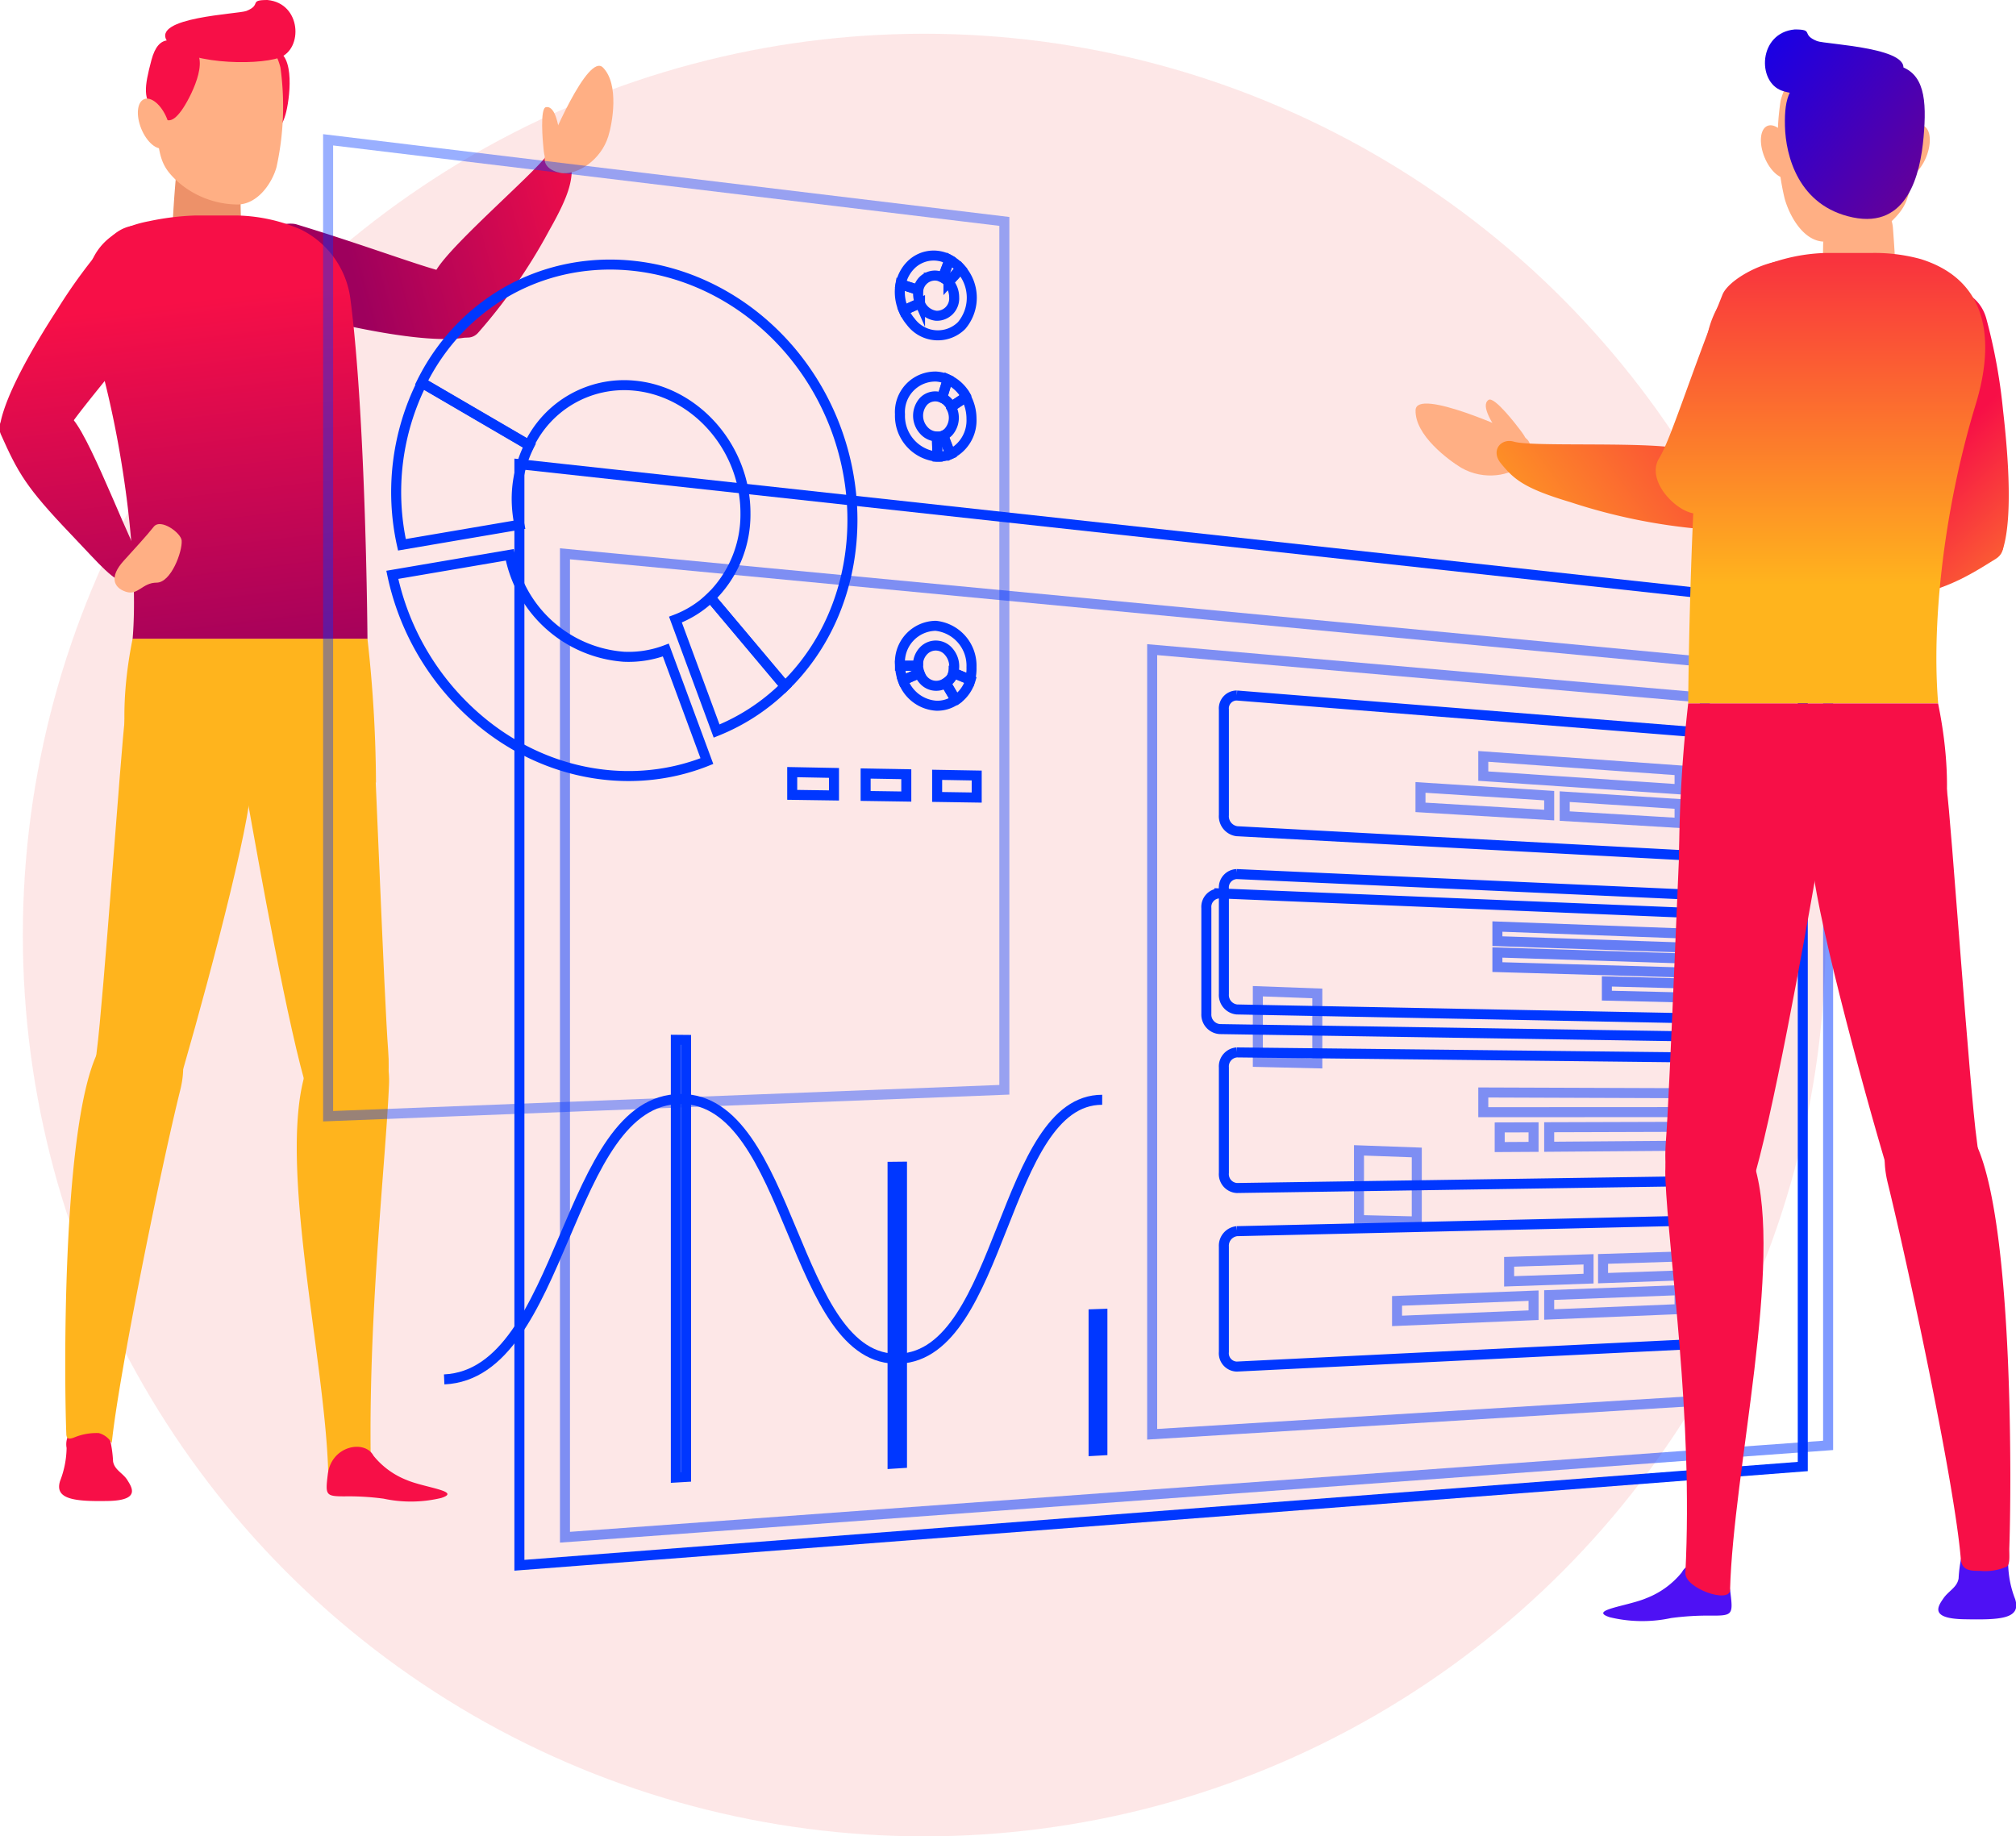 <svg xmlns="http://www.w3.org/2000/svg" xmlns:xlink="http://www.w3.org/1999/xlink" viewBox="0 0 201.29 183.37"><defs><style>.cls-1{fill:#ed0f0f;opacity:0.1;}.cls-2{fill:#f70f47;}.cls-3{fill:url(#Gradient_bez_nazwy_2);}.cls-4{fill:url(#Gradient_bez_nazwy_2-2);}.cls-5{fill:#ed9169;}.cls-6{fill:url(#Gradient_bez_nazwy_2-3);}.cls-7{fill:#ffb41d;}.cls-8{fill:url(#Gradient_bez_nazwy_2-4);}.cls-9{fill:url(#Gradient_bez_nazwy_2-5);}.cls-10{fill:#ffaf84;}.cls-11,.cls-12,.cls-13{fill:none;stroke:#0037ff;stroke-miterlimit:10;}.cls-12{opacity:0.5;}.cls-13{opacity:0.4;}.cls-14{opacity:0.6;}.cls-15{fill:url(#Gradient_bez_nazwy_14);}.cls-16{fill:url(#Gradient_bez_nazwy_14-2);}.cls-17{fill:#4e11f4;}.cls-18{fill:url(#Gradient_bez_nazwy_14-3);}.cls-19{fill:url(#Gradient_bez_nazwy_14-4);}.cls-20{fill:url(#Gradient_bez_nazwy_14-5);}.cls-21{fill:url(#Gradient_bez_nazwy_3);}.cls-22{fill:url(#Gradient_bez_nazwy_3-2);}</style><linearGradient id="Gradient_bez_nazwy_2" x1="61.54" y1="21.32" x2="35.59" y2="28.47" gradientUnits="userSpaceOnUse"><stop offset="0" stop-color="#f70f47"/><stop offset="1" stop-color="#9e005d"/></linearGradient><linearGradient id="Gradient_bez_nazwy_2-2" x1="61.55" y1="21.36" x2="35.6" y2="28.51" xlink:href="#Gradient_bez_nazwy_2"/><linearGradient id="Gradient_bez_nazwy_2-3" x1="21.75" y1="29.65" x2="26.25" y2="68.32" xlink:href="#Gradient_bez_nazwy_2"/><linearGradient id="Gradient_bez_nazwy_2-4" x1="5.24" y1="31.57" x2="9.74" y2="70.24" xlink:href="#Gradient_bez_nazwy_2"/><linearGradient id="Gradient_bez_nazwy_2-5" x1="8.12" y1="31.24" x2="12.62" y2="69.9" xlink:href="#Gradient_bez_nazwy_2"/><linearGradient id="Gradient_bez_nazwy_14" x1="185.13" y1="52.93" x2="203.16" y2="71.89" gradientUnits="userSpaceOnUse"><stop offset="0" stop-color="#f70f47"/><stop offset="1" stop-color="#ffb41d"/></linearGradient><linearGradient id="Gradient_bez_nazwy_14-2" x1="196.07" y1="42.52" x2="214.1" y2="61.49" xlink:href="#Gradient_bez_nazwy_14"/><linearGradient id="Gradient_bez_nazwy_14-3" x1="-5070.57" y1="-3909.58" x2="-5070.57" y2="-3867.88" gradientTransform="matrix(0.58, 0.81, -0.81, 0.58, -33.61, 6424.97)" xlink:href="#Gradient_bez_nazwy_14"/><linearGradient id="Gradient_bez_nazwy_14-4" x1="173.28" y1="16.73" x2="173.28" y2="58.44" xlink:href="#Gradient_bez_nazwy_14"/><linearGradient id="Gradient_bez_nazwy_14-5" x1="183.39" y1="16.73" x2="183.39" y2="58.44" xlink:href="#Gradient_bez_nazwy_14"/><linearGradient id="Gradient_bez_nazwy_3" x1="172.04" y1="-1.45" x2="207.16" y2="25.6" gradientUnits="userSpaceOnUse"><stop offset="0" stop-color="blue"/><stop offset="1" stop-color="#9e005d"/></linearGradient><linearGradient id="Gradient_bez_nazwy_3-2" x1="170" y1="1.21" x2="205.12" y2="28.25" xlink:href="#Gradient_bez_nazwy_3"/></defs><title>plusy-box5</title><g id="Слой_2" data-name="Слой 2"><g id="Designed_by_Freepik" data-name="Designed by Freepik"><circle class="cls-1" cx="92.28" cy="93.37" r="90"/></g><g id="Objects"><path class="cls-2" d="M11,143.8a12.39,12.39,0,0,1,.29,2.13c.14.86,1,1.17,1.43,1.87s1.34,2-1.86,2.08c-3.42.07-5.44-.16-4.86-2a9.47,9.47,0,0,0,.65-3.29,2,2,0,0,1,.39-1.6C7.45,142.6,10.52,141.94,11,143.8Z" transform="translate(0 0)"/><path class="cls-3" d="M57.05,15.9c.15,1.92,0,3.21-2.22,7.12a54.22,54.22,0,0,1-7.11,10.23c-1.87,2-6.06-3-4.18-6.25,1.58-2.71,10.29-10.09,11.25-11.75C55.41,14.16,56.93,14.35,57.05,15.9Z" transform="translate(0 0)"/><path class="cls-4" d="M46.59,33.68c-1.47.29-4.85.43-12.87-1.36a52.53,52.53,0,0,1-8.35-2.44c-2.58-1-3-3.78-2-4.86,1.55-1.74,4.84-3,6.22-2.62,7.81,2.38,13.67,4.69,15.66,4.93C48.16,27.68,48.34,33.33,46.59,33.68Z" transform="translate(0 0)"/><path class="cls-2" d="M26,12.51c1.4.66,2,.66,2.51-1.08.39-1.35,1.05-6.09-1.11-6.41s-3.86-.38-3.61,2.54S24.32,11.74,26,12.51Z" transform="translate(0 0)"/><path class="cls-5" d="M17.8,15.06c0,.21-.5,4.76-.59,8.25a3.6,3.6,0,0,0,3.38,3.37h.07c1.68,0,3.65-1.52,3.5-3.2a45.1,45.1,0,0,1-.06-6.19Z" transform="translate(0 0)"/><path class="cls-6" d="M9.34,34c3.11,10.24,4.51,22.66,3.9,29.81H36.69s-.14-22-1.71-34A9,9,0,0,0,30,22.9a16.84,16.84,0,0,0-6.25-1.38H19.45a26.21,26.21,0,0,0-4.58.57C8.66,23.25,7.53,28,9.34,34Z" transform="translate(0 0)"/><path class="cls-7" d="M13.34,78.14s-2-4.92-.1-14.35H36.69a133.3,133.3,0,0,1,.85,14.35Z" transform="translate(0 0)"/><path class="cls-7" d="M18,108.84c1.88-7.63-5.92-9-8.38-3.46-3.48,7.81-3.2,32.79-3,37.77,0,.65.38.53.76.4a5.82,5.82,0,0,1,2.48-.45,2.14,2.14,0,0,1,1.3,1C11.84,137.34,16.15,116.23,18,108.84Z" transform="translate(0 0)"/><path class="cls-7" d="M25,79.17c.82-9.49-2.93-16.85-8.82-13.72-2.48,1.32-3.38,4-3.72,6.44s-2.16,28.29-2.79,33c-1.44,10.51,6.86,7.68,7.76,4.77C19.68,102.25,24.53,84.34,25,79.17Z" transform="translate(0 0)"/><path class="cls-7" d="M38.84,108.34c.31-7.12-6.62-7-8.36-1.18-2.74,9.11,2,28.68,2.29,39.86,1.21-1.93,2.35-2.4,2.89-2.36a1.93,1.93,0,0,1,1.35.73C36.82,130.67,38.51,116,38.84,108.34Z" transform="translate(0 0)"/><path class="cls-7" d="M30.75,109.11c.92,2.91,8.85,6.27,8-4.31-.37-4.69-1.35-30.6-1.54-33.1s-.62-6.15-1.87-6.6C29.1,62.82,23,70.28,24.67,79.65,25.78,85.92,28.84,103.09,30.75,109.11Z" transform="translate(0 0)"/><path class="cls-8" d="M13,58.45c-1.85-.53-2.81-1.85-5.93-5.11-4.49-4.7-5.26-6.11-7-10C-1,40.87,5,39,7.33,41.92c2,2.43,5.9,13.15,7.11,14.62C15.25,57.52,14.55,58.88,13,58.45Z" transform="translate(0 0)"/><path class="cls-9" d="M0,42.47c.24-1.48,1.28-4.7,5.74-11.6a52.53,52.53,0,0,1,5.19-7c1.8-2.09,4.58-1.47,5.25-.19,1.09,2.06,1.18,5.59.3,6.74-4.94,6.5-9.14,11.19-10.06,13C5.09,46-.27,44.23,0,42.47Z" transform="translate(0 0)"/><path class="cls-10" d="M15.5,11.77c.39,3.88.5,4.74,2.2,6.33a9.15,9.15,0,0,0,6,2.32c2,0,3.46-2.1,3.91-3.74A28.24,28.24,0,0,0,28,6.74,6.27,6.27,0,0,0,22.33,2C19.59,2,14.55,2.29,15.5,11.77Z" transform="translate(0 0)"/><path class="cls-10" d="M12.35,56c.9-1,2.31-2.52,3-3.4s2.75.63,2.79,1.39c.07,1.12-1.07,4.19-2.5,4.19s-1.85,1.31-3.07.91S10.88,57.62,12.35,56Z" transform="translate(0 0)"/><path class="cls-2" d="M37.29,145.36a8,8,0,0,0,3.32,2.43c1.77.76,5.54,1.12,3.45,1.79a13,13,0,0,1-5.76.07,26.09,26.09,0,0,0-3.89-.23c-1.92,0-1.93-.13-1.68-2.21C33.09,144.34,36.42,143.73,37.29,145.36Z" transform="translate(0 0)"/><path class="cls-2" d="M15.51,11.17c1.05,1.05,1.6,1.25,2.62-.15.79-1.09,2.94-5.16,1.09-6.16S15.85,3.25,15.12,6,14.26,9.92,15.51,11.17Z" transform="translate(0 0)"/><ellipse class="cls-10" cx="15.38" cy="12.34" rx="1.38" ry="2.63" transform="translate(-3.52 6.73) rotate(-22.22)"/><path class="cls-2" d="M16.69,4.12c1.51,2.26,8.81,2.47,11.2,1.64S30.11.32,26.7,0c-1.92,0-.53.46-2.09,1.09C23.83,1.41,15.08,1.71,16.69,4.12Z" transform="translate(0 0)"/><path class="cls-10" d="M54.46,15.46c.43-1.17,4.24-10.23,5.74-8.72,1.66,1.67.94,5.6.53,6.89-.74,2.36-3,3.76-4.47,3.66C55.2,17.22,54.06,16.57,54.46,15.46Z" transform="translate(0 0)"/><path class="cls-10" d="M54.26,14.77c-.06-.57-.37-4,.26-4.07,1-.16,1.28,2.05,1.5,3.52.12.79-.26,1.94-.91,2S54.35,15.69,54.26,14.77Z" transform="translate(0 0)"/><polygon class="cls-11" points="51.86 46.35 51.86 156.3 180 146.44 180 60.34 51.86 46.35"/><polygon class="cls-12" points="56.41 153.5 182.53 144.33 182.53 67.26 56.41 55.3 56.41 153.5"/><polygon class="cls-12" points="115.04 143.22 170.22 139.84 170.22 69.68 115.04 64.87 115.04 143.22"/><path class="cls-11" d="M123.49,83l48,2.58c.58,0,1.06-.56,1.06-1.31V74.73a1.37,1.37,0,0,0-1.06-1.45l-48-3.83a1.29,1.29,0,0,0-1.29,1.41V81.39A1.51,1.51,0,0,0,123.49,83Z" transform="translate(0 0)"/><path class="cls-11" d="M123.49,100.8l48,.93a1.21,1.21,0,0,0,1.06-1.35V90.88a1.31,1.31,0,0,0-1.06-1.42l-48-2.18a1.34,1.34,0,0,0-1.29,1.46V99.26A1.45,1.45,0,0,0,123.49,100.8Z" transform="translate(0 0)"/><path class="cls-11" d="M121.79,102.76l48.25.75a1.22,1.22,0,0,0,1.06-1.36V92.62A1.31,1.31,0,0,0,170,91.21l-48.25-2a1.35,1.35,0,0,0-1.3,1.46v10.56A1.45,1.45,0,0,0,121.79,102.76Z" transform="translate(0 0)"/><path class="cls-11" d="M123.49,118.63l48-.72a1.26,1.26,0,0,0,1.06-1.38V107a1.26,1.26,0,0,0-1.06-1.38l-48-.53a1.4,1.4,0,0,0-1.29,1.5v10.53A1.39,1.39,0,0,0,123.49,118.63Z" transform="translate(0 0)"/><polygon class="cls-13" points="32.76 111.46 100.28 108.82 100.28 22.11 32.76 13.96 32.76 111.46"/><path class="cls-11" d="M123.49,136.46l48-2.36a1.32,1.32,0,0,0,1.06-1.42v-9.51a1.21,1.21,0,0,0-1.06-1.34l-48,1.11a1.46,1.46,0,0,0-1.29,1.54V135A1.33,1.33,0,0,0,123.49,136.46Z" transform="translate(0 0)"/><path class="cls-11" d="M70.58,76c-8.07,3.23-17.92,1.23-24.85-6.1A26,26,0,0,1,39.17,57.4l11.73-2A12.53,12.53,0,0,0,62.28,65.58a10.45,10.45,0,0,0,4.2-.67Z" transform="translate(0 0)"/><path class="cls-11" d="M78.9,68l-.52.51-7.44-8.84a11.55,11.55,0,0,0,3.49-8.44c0-6.51-5-12.2-11.19-12.73a10.53,10.53,0,0,0-10.42,5.94L42.1,38.19A21.62,21.62,0,0,1,46.69,32c9.25-8.6,23.67-7,32.2,3C87.19,44.78,87.18,59.33,78.9,68Z" transform="translate(0 0)"/><path class="cls-11" d="M51.59,49.77a12.92,12.92,0,0,0,.27,2.63l-11.73,2a24.4,24.4,0,0,1,2-16.17l10.72,6.26A11.91,11.91,0,0,0,51.59,49.77Z" transform="translate(0 0)"/><path class="cls-11" d="M78.38,68.52A20.54,20.54,0,0,1,71.55,73L67.44,61.87a10.35,10.35,0,0,0,3.5-2.2Z" transform="translate(0 0)"/><g class="cls-14"><polygon class="cls-11" points="149.51 93.98 168.81 94.64 168.81 93.24 149.51 92.52 149.51 93.98"/><polygon class="cls-11" points="149.51 96.57 168.81 97.13 168.81 95.73 149.51 95.11 149.51 96.57"/><polygon class="cls-11" points="160.44 99.42 168.81 99.62 168.81 98.22 160.44 98 160.44 99.42"/></g><polygon class="cls-12" points="135.69 121.83 141.46 121.97 141.46 115.08 135.69 114.87 135.69 121.83"/><polygon class="cls-12" points="125.59 106.04 131.53 106.18 131.53 99.2 125.59 98.98 125.59 106.04"/><polygon class="cls-11" points="67.48 103.83 67.48 147.54 68.5 147.48 68.5 103.84 67.48 103.83"/><polygon class="cls-11" points="109.19 131.23 109.19 144.88 110.07 144.83 110.07 131.2 109.19 131.23"/><polygon class="cls-11" points="89.12 116.51 89.12 146.16 90.06 146.1 90.06 116.5 89.12 116.51"/><path class="cls-11" d="M44.35,137.74c12.05-.54,12.05-28,23.63-28,11.13,0,11.13,26.41,21.83,25.93,10.31-.46,10.31-25.87,20.24-25.85" transform="translate(0 0)"/><polygon class="cls-11" points="83.27 79.43 83.27 77.18 79.1 77.1 79.1 79.37 83.27 79.43"/><polygon class="cls-11" points="90.49 79.54 90.49 77.31 86.43 77.24 86.43 79.48 90.49 79.54"/><polygon class="cls-11" points="97.52 79.64 97.52 77.44 93.57 77.37 93.57 79.58 97.52 79.64"/><polygon class="cls-12" points="148.1 111.06 167.7 111.05 167.7 109.16 148.1 109.09 148.1 111.06"/><polygon class="cls-12" points="154.68 114.51 167.7 114.41 167.7 112.52 154.68 112.56 154.68 114.51"/><polygon class="cls-12" points="149.74 114.54 153.12 114.52 153.12 112.57 149.74 112.58 149.74 114.54"/><polygon class="cls-12" points="148.1 77.5 167.7 78.82 167.7 76.93 148.1 75.53 148.1 77.5"/><polygon class="cls-12" points="156.23 81.49 167.7 82.18 167.7 80.29 156.23 79.55 156.23 81.49"/><polygon class="cls-12" points="141.83 80.62 154.68 81.39 154.68 79.45 141.83 78.63 141.83 80.62"/><polygon class="cls-12" points="160.06 127.63 167.7 127.36 167.7 125.47 160.06 125.71 160.06 127.63"/><polygon class="cls-12" points="150.68 127.95 158.61 127.68 158.61 125.75 150.68 126 150.68 127.95"/><polygon class="cls-12" points="154.68 131.26 167.7 130.72 167.7 128.83 154.68 129.32 154.68 131.26"/><polygon class="cls-12" points="139.49 131.9 153.12 131.33 153.12 129.38 139.49 129.9 139.49 131.9"/><path class="cls-11" d="M94.81,25.94a3.21,3.21,0,0,0-3.88.54,3.72,3.72,0,0,0-1,1.9l1.76.57a1.68,1.68,0,0,1,1.77-1.43,1.73,1.73,0,0,1,.67.2Z" transform="translate(0 0)"/><path class="cls-11" d="M96,26.93l-.09-.1-1.21,1.34a2.28,2.28,0,0,1,.57,1.51,1.73,1.73,0,0,1-1.8,1.85,2,2,0,0,1-1.62-1.25L90.24,31a4.42,4.42,0,0,0,.69,1.12,3.37,3.37,0,0,0,5.08.39A4.31,4.31,0,0,0,96,26.93Z" transform="translate(0 0)"/><path class="cls-11" d="M91.67,29.38a2.21,2.21,0,0,1,0-.43l-1.76-.57A4.48,4.48,0,0,0,90.24,31l1.62-.75A2.27,2.27,0,0,1,91.67,29.38Z" transform="translate(0 0)"/><path class="cls-11" d="M95.92,26.83a4,4,0,0,0-1.12-.89l-.66,1.79a2,2,0,0,1,.56.45Z" transform="translate(0 0)"/><path class="cls-11" d="M90.16,67.94a3.78,3.78,0,0,0,3.32,2.53,3.21,3.21,0,0,0,1.93-.57l-1-1.7a1.69,1.69,0,0,1-2.25-.35,2.12,2.12,0,0,1-.38-.64Z" transform="translate(0 0)"/><path class="cls-11" d="M89.86,66.35s0,.09,0,.13h1.8A2,2,0,0,1,92.2,65a1.68,1.68,0,0,1,2.55.1,2.21,2.21,0,0,1,.43,2.07l1.68.7A4.3,4.3,0,0,0,97,66.62a4,4,0,0,0-3.57-4.13A3.63,3.63,0,0,0,89.86,66.35Z" transform="translate(0 0)"/><path class="cls-11" d="M94.75,67.95a1.76,1.76,0,0,1-.3.26l1,1.7a3.73,3.73,0,0,0,1.45-2l-1.68-.7A1.93,1.93,0,0,1,94.75,67.95Z" transform="translate(0 0)"/><path class="cls-11" d="M89.87,66.48a4.4,4.4,0,0,0,.29,1.46l1.66-.73a2.2,2.2,0,0,1-.15-.73Z" transform="translate(0 0)"/><path class="cls-11" d="M94.9,45.35A3.74,3.74,0,0,0,97,41.82a4.47,4.47,0,0,0-.56-2.18l-1.49,1a2.14,2.14,0,0,1-.24,2.48,1.65,1.65,0,0,1-.56.39Z" transform="translate(0 0)"/><path class="cls-11" d="M93.48,45.59h.12l-.06-2a1.82,1.82,0,0,1-1.34-.66,2.16,2.16,0,0,1,0-2.84,1.62,1.62,0,0,1,1.86-.36l.57-1.84a3.37,3.37,0,0,0-1.15-.29,3.54,3.54,0,0,0-3.62,3.77A4.09,4.09,0,0,0,93.48,45.59Z" transform="translate(0 0)"/><path class="cls-11" d="M94.75,40.27a2.12,2.12,0,0,1,.24.35l1.49-1a4,4,0,0,0-1.85-1.74l-.57,1.84A1.92,1.92,0,0,1,94.75,40.27Z" transform="translate(0 0)"/><path class="cls-11" d="M93.6,45.6a3.12,3.12,0,0,0,1.3-.25l-.7-1.86a1.58,1.58,0,0,1-.65.12Z" transform="translate(0 0)"/><path class="cls-15" d="M178.94,61.44c1.94.63,3.58,0,8.27-1,6.76-1.48,8.27-2.26,12.07-4.64,2.48-1.55-1.68-6.69-5.47-5.56-3.2,1-13,8.1-15,8.67C177.55,59.31,177.36,60.93,178.94,61.44Z" transform="translate(0 0)"/><path class="cls-16" d="M200,54.78c.47-1.53,1-5.09,0-13.77a55.93,55.93,0,0,0-1.65-9.11c-.73-2.84-3.67-3.56-4.92-2.67-2,1.45-3.76,4.77-3.48,6.28,1.64,8.53,3.42,15,3.45,17.13C193.47,55.77,199.43,56.59,200,54.78Z" transform="translate(0 0)"/><path class="cls-17" d="M195.87,155.35a13.12,13.12,0,0,0-.31,2.26c-.15.91-1,1.24-1.52,2s-1.42,2,2,2.08c3.63.07,5.79,0,5.17-2a10.1,10.1,0,0,1-.7-3.5,2.13,2.13,0,0,0-.41-1.71C199.67,154.07,196.41,153.37,195.87,155.35Z" transform="translate(0 0)"/><path class="cls-10" d="M152.12,43.61c-1.18-.61-10.7-4.93-10.78-2.66-.09,2.51,3.31,5,4.56,5.76,2.28,1.31,5,.79,6.13-.37C152.81,45.52,153.24,44.19,152.12,43.61Z" transform="translate(0 0)"/><path class="cls-10" d="M151.78,42.93c-.37-.49-2.57-3.37-3.15-3-.87.57.48,2.53,1.37,3.83.48.7,1.6,1.33,2.13.87S152.37,43.72,151.78,42.93Z" transform="translate(0 0)"/><path class="cls-17" d="M167.93,157a8.47,8.47,0,0,1-3.53,2.58c-1.89.81-5.89,1.19-3.67,1.91a13.8,13.8,0,0,0,6.13.08,27.74,27.74,0,0,1,4.13-.24c2,0,2.06-.13,1.78-2.35C172.4,155.93,168.85,155.28,167.93,157Z" transform="translate(0 0)"/><path class="cls-10" d="M191.11,15.46c-.41,4.13-.53,5-2.34,6.73s-4.62,1.94-6.58,1.94c-2.11,0-3.51-2.55-4-4.3a25.44,25.44,0,0,1-.41-9.73,6.67,6.67,0,0,1,6-5.07C186.76,5,192.12,5.37,191.11,15.46Z" transform="translate(0 0)"/><path class="cls-18" d="M149.86,46.27c1.29,1.59,2.33,2.5,6.93,3.87a57.74,57.74,0,0,0,13,2.68c2.92.19,2.44-6.79-1.36-7.89-3.21-.93-15.33-.25-17.28-.83C149.85,43.73,148.81,45,149.86,46.27Z" transform="translate(0 0)"/><path class="cls-19" d="M170.07,51.05c1.22-1,3.58-3.75,7.42-11.6A56,56,0,0,0,181,30.89c.91-2.79-1.17-5-2.71-4.89-2.48.14-5.74,2-6.31,3.43-3.21,8.07-5.18,14.48-6.3,16.29C164,48.37,168.63,52.28,170.07,51.05Z" transform="translate(0 0)"/><path class="cls-10" d="M189,22.73c.11,1.43.22,3.08.27,4.58a3.94,3.94,0,0,1-3.44,4h-.23c-1.78,0-3.88-1.61-3.72-3.4.1-1.16.14-2.33.15-3.36a4.64,4.64,0,0,1,3.09-4.35h0A2.92,2.92,0,0,1,189,22.73Z" transform="translate(0 0)"/><path class="cls-20" d="M197.27,40.37c-3.31,10.89-4.4,22.25-3.75,29.86H168.56s.15-23.37,1.82-36.16a9.58,9.58,0,0,1,5.27-7.34,17.91,17.91,0,0,1,6.65-1.47h4.61a17.46,17.46,0,0,1,4.87.61C198.58,28,199.19,34.06,197.27,40.37Z" transform="translate(0 0)"/><path class="cls-2" d="M193.41,85.5s2.16-5.24.1-15.26H168.56a141.81,141.81,0,0,0-.91,15.26Z" transform="translate(0 0)"/><path class="cls-2" d="M188.49,118.15c-2-8.12,6.3-9.55,8.92-3.68,3.7,8.31,3.41,34.88,3.21,40.18,0,.7.09,1.55-.26,1.79a5.34,5.34,0,0,1-2.64.42c-.93,0-1.84,0-1.94-1.18C195.15,148,190.42,126,188.49,118.15Z" transform="translate(0 0)"/><path class="cls-2" d="M181,86.6c-.88-10.09,3.12-17.93,9.38-14.6,2.63,1.4,3.6,4.21,4,6.85s2.29,30.1,3,35.06c1.53,11.18-7.3,8.17-8.26,5.07C186.66,111.15,181.51,92.09,181,86.6Z" transform="translate(0 0)"/><path class="cls-2" d="M172.74,158.78c.31-11.89,5.35-32.7,2.44-42.4-1.85-6.16-9.22-6.32-8.9,1.25.35,8.09,2.79,23.78,2,39.41C168.16,158.58,172.68,160.17,172.74,158.78Z" transform="translate(0 0)"/><path class="cls-2" d="M174.88,118.45c-1,3.09-9.42,6.67-8.54-4.58.39-5,1.43-32.56,1.63-35.21s.66-6.54,2-7c6.66-2.42,13.13,5.5,11.37,15.48C180.18,93.78,176.92,112,174.88,118.45Z" transform="translate(0 0)"/><ellipse class="cls-10" cx="177.53" cy="15.14" rx="1.46" ry="2.79" transform="translate(7.46 68.27) rotate(-22.22)"/><ellipse class="cls-10" cx="190.99" cy="15.14" rx="2.79" ry="1.46" transform="translate(104.76 186.23) rotate(-67.79)"/><path class="cls-21" d="M189.84,7.32c-1.61,2.4-9.38,2.62-11.91,1.74s-2.36-5.79,1.27-6.12c2,0,.56.49,2.22,1.16C182.25,4.44,191.55,4.76,189.84,7.32Z" transform="translate(0 0)"/><path class="cls-22" d="M181.1,6.91c-2.39,1.44-2.95,2.71-2.88,5.67s1.33,8,6.78,9.13,6.73-4.28,7.06-8,.12-6.51-2.64-7.18C185.33,5.53,182.55,6,181.1,6.91Z" transform="translate(0 0)"/></g></g></svg>